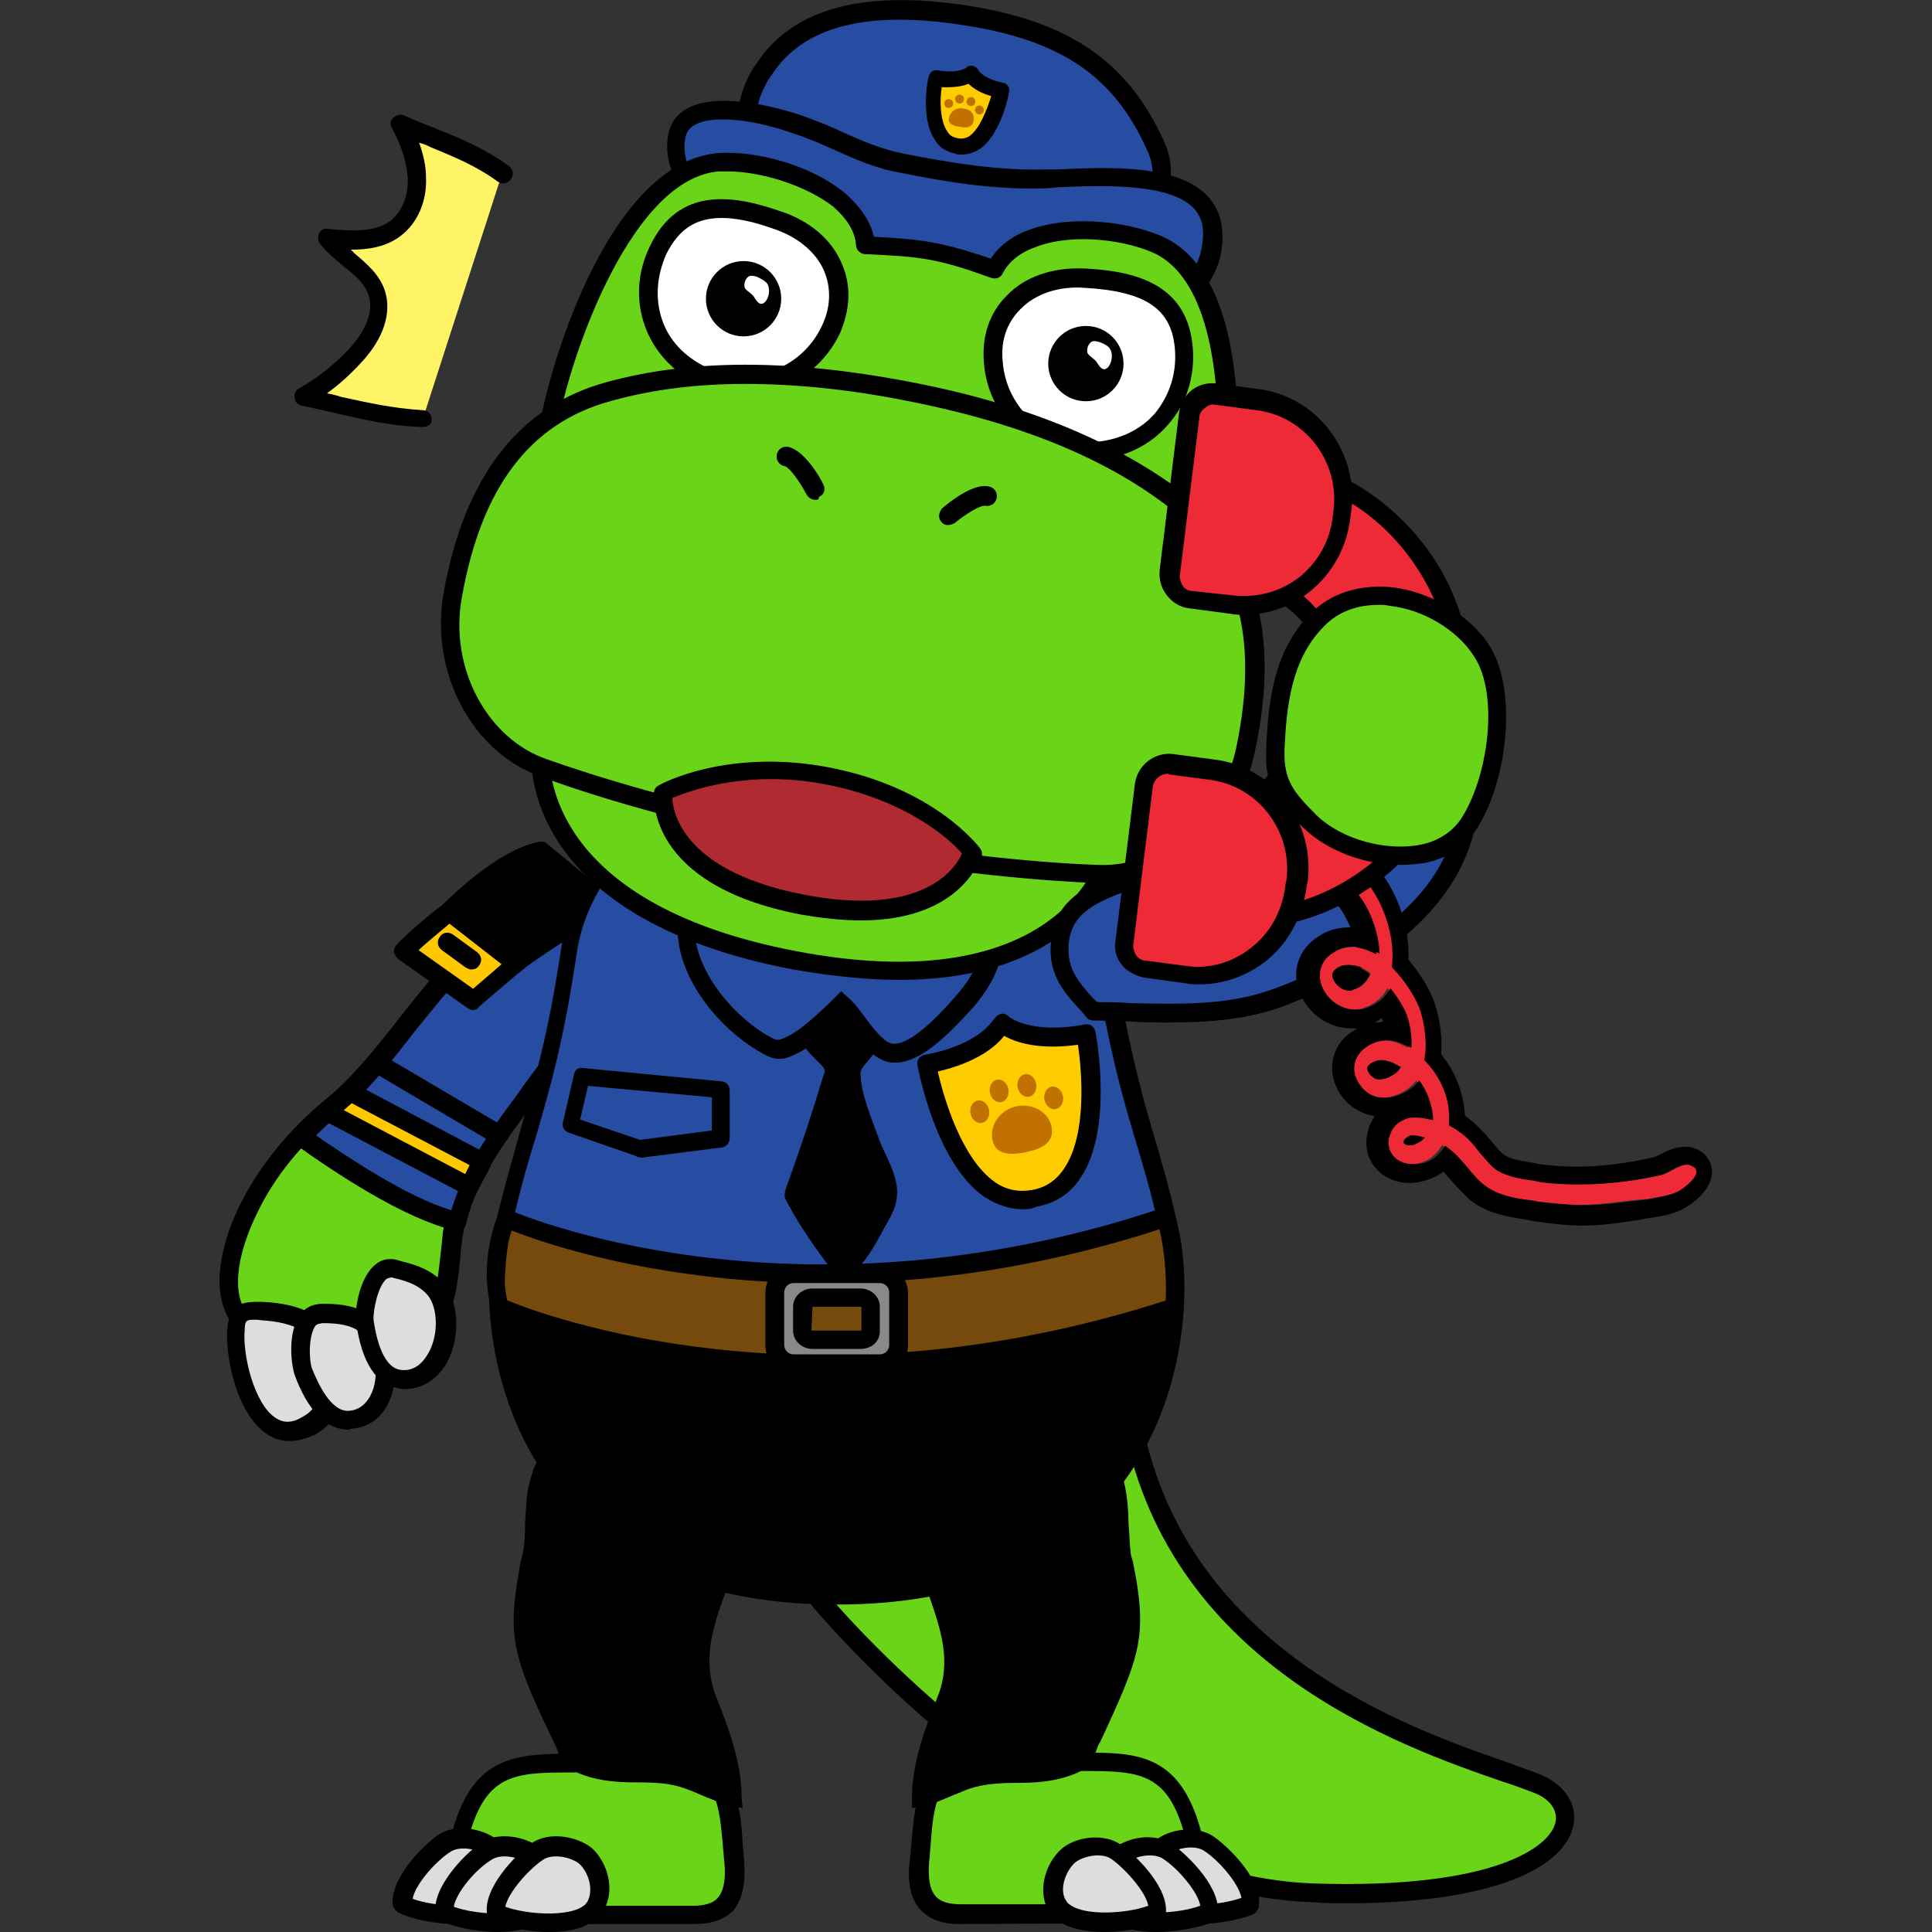 <?xml version="1.0" encoding="utf-8"?>
<!-- Generator: Adobe Illustrator 26.5.0, SVG Export Plug-In . SVG Version: 6.00 Build 0)  -->
<svg version="1.1" id="레이어_1" xmlns="http://www.w3.org/2000/svg" xmlns:xlink="http://www.w3.org/1999/xlink" x="0px"
	 y="0px" viewBox="0 0 390 390" style="enable-background:new 0 0 390 390;" xml:space="preserve">
<rect x="0" y="0" width="390" height="390" fill="#333333" stroke="none"/>
<g>
	<g>
		<g>
			<path style="fill:#274DA3;" d="M154.2,14c8.7-13.1,26.9-13.1,40.8-11c17.7,2.7,30.7,9,38.5,26.4c4.8,10.6-5.5,17.5-14.9,18.6
				c-12.9,1.4-26.1,0.2-38.5-3.5c-13.3-4.1-37.6-11.2-26.2-30C154,14.4,154,14.2,154.2,14z"/>
			<path d="M208.4,50.4c-9.7,0-19.5-1.4-28.9-4.3c-10.3-3-25.7-7.6-29.6-17.7c-1.8-4.4-0.9-9.6,2.3-14.9l0.4-0.5l0,0
				C159.8,1.8,174-2.1,195.1,1.1c20.7,3.2,32.6,11.3,39.9,27.5c1.9,4.3,1.8,8.3-0.2,12.1c-2.8,4.8-9,8.5-16.1,9.2
				C215.1,50.2,211.8,50.4,208.4,50.4z M155.8,15.1l-0.4,0.5c-2.7,4.4-3.4,8.2-1.9,11.7c3.2,8.3,18.1,12.8,26.9,15.4
				c12.4,3.7,25.3,5,37.9,3.5c5.8-0.5,11.2-3.5,13.3-7.3c1.4-2.5,1.4-5.5,0-8.5c-6.7-15.1-17.5-22.3-37-25.3
				C175.1,2,162.1,5.3,155.8,15.1z"/>
		</g>
	</g>
	<g>
		<g>
			<path style="fill:#FFCC00;" d="M202,18.3c-5.1-1.1-6.2-3.4-6.2-3.4s-1.9,1.8-6.9,0.9c0,0-2.5,12.4,4.3,13.8
				C199.7,30.9,202,18.3,202,18.3z"/>
			<path d="M194,31.2c-0.4,0-0.9,0-1.2-0.2c-1.8-0.4-3.2-1.2-4.1-2.8c-3-4.4-1.4-12.6-1.2-12.8c0.2-0.9,1.1-1.4,1.8-1.2
				c4.1,0.7,5.7-0.5,5.7-0.5c0.4-0.4,0.9-0.5,1.4-0.4c0.5,0.2,0.9,0.4,1.1,0.9l0,0c0,0,1.1,1.8,5,2.5c0.9,0.2,1.4,1.1,1.2,1.8
				c0,0.4-1.6,8.5-5.8,11.5C196.5,30.9,195.3,31.2,194,31.2z M190.1,17.6c-0.4,2.5-0.4,6.7,1.1,8.9c0.5,0.9,1.2,1.2,2.1,1.4
				c0.9,0.2,1.8,0,2.5-0.5c2.1-1.6,3.5-5.5,4.3-8c-2.5-0.7-3.9-1.8-4.6-2.5C194.4,17.4,192.6,17.7,190.1,17.6z"/>
		</g>
		<g>
			<path style="fill:#C17100;" d="M196.5,24.5c-0.2,1.2-1.4,1.4-2.8,1.1c-1.4-0.2-2.5-0.7-2.1-1.9c0.2-1.2,1.6-2.1,2.8-1.8
				C196,22,196.9,23.2,196.5,24.5z"/>
			<g>
				<ellipse style="fill:#C17100;" cx="191.5" cy="20.9" rx="0.9" ry="0.9"/>
				<ellipse style="fill:#C17100;" cx="197.7" cy="22.2" rx="0.9" ry="0.9"/>
			</g>
			<g>
				<ellipse style="fill:#C17100;" cx="193.7" cy="20" rx="0.9" ry="0.9"/>
				<ellipse style="fill:#C17100;" cx="196" cy="20.5" rx="0.9" ry="0.9"/>
			</g>
		</g>
	</g>
	<g>
		<path style="fill:#274DA3;" d="M138.2,35.6c-1.9-2.3-2.7-7.8-0.9-10.3c4.1-5.7,17.9-2.1,23.6-0.4c7.4,2.5,13.1,6.2,20.7,7.6
			c9.9,1.9,19.5,3.5,29.6,3.2c13.5-0.5,36.9-2.5,33.1,14.9c-4.4,20.2-38.6,10.8-54.6,7.8c-13.5-2.7-25.9-4.4-37.4-11.5
			C148,44.2,138.9,40.3,138.2,35.6z"/>
		<path d="M222.6,65.2c-9.6,0-20-2.1-28.2-3.9c-1.8-0.4-3.5-0.7-5-1.1l-3.9-0.7c-12.1-2.3-23.4-4.4-34-11c-0.9-0.5-1.9-1.2-3.2-1.8
			c-4.8-2.7-10.8-6-11.7-10.3c-2.1-3-2.8-9-0.5-12.2c5-7.1,20.9-2.5,25.7-0.9c3,1.1,5.7,2.1,8.3,3.4c4.1,1.8,7.8,3.4,12.2,4.3
			c9.7,1.9,19.3,3.5,29.2,3.2h2.1c10.5-0.5,25-1.1,30.7,6c2.3,2.8,3,6.7,2.1,11.3C243.9,62.1,233.9,65.2,222.6,65.2z M145.8,24.1
			c-3.2,0-5.8,0.7-6.9,2.3c-1.2,1.8-0.9,6.2,0.7,8c0.2,0.4,0.4,0.7,0.5,1.1c0.4,2.7,6.2,5.8,9.9,8c1.2,0.7,2.5,1.4,3.4,1.9
			c10.1,6.2,21.1,8.3,32.8,10.5l3.9,0.7c1.6,0.4,3.2,0.7,5.1,1.1c16.3,3.4,43.8,9,47.3-7.3c0.7-3.5,0.4-6-1.2-8
			c-4.6-5.5-18.4-5-27.7-4.6l-2.1,0.2c-10.3,0.4-20.2-1.2-30.1-3.2c-5-0.9-9-2.8-13.1-4.6c-2.5-1.1-5.1-2.3-8-3.2
			C155.4,25.2,150.1,24.1,145.8,24.1z"/>
	</g>
</g>
<g>
	<g>
		<g>
			<path style="fill:#6AD419;" d="M124.7,188.1c0.5-4.8-1.4-8.2-8.5-7.6c-20.9,1.4-33.9,30.8-48.7,42.9
				c-7.1,5.7-13.3,12.9-17.2,21.1c-4.1,8.5-7.6,22,4.3,25.7c8.3,2.5,26.8,4.6,32.8-3c3.9-5,3.5-12.6,4.4-18.3
				c2.3-12.8,11-22.3,18.1-32.6C112.5,212.4,123.7,197.5,124.7,188.1z"/>
			<path d="M70.8,274.4c-6.4,0-12.9-1.2-17-2.5s-6.9-3.5-8.3-7.1c-3.2-7.4,0.9-17.4,2.8-21.3c3.9-8,10.1-15.6,17.7-21.8
				c5-4.1,9.7-9.9,14.7-16.3c10.1-12.8,20.6-25.9,35.3-26.9c3.9-0.4,6.9,0.5,8.7,2.5c1.6,1.8,2.1,4.3,1.8,7.3
				c-1.2,9.2-11,23-14.7,28.4l-0.7,0.9c-1.2,1.8-2.7,3.7-3.9,5.5c-5.8,8-12.1,16.3-13.8,26.4c-0.2,1.4-0.4,3-0.5,4.6
				c-0.5,5-1.1,10.5-4.3,14.5C85,273,77.9,274.4,70.8,274.4z M117.6,182.2c-0.4,0-0.7,0-1.2,0c-12.9,0.9-22.9,13.5-32.6,25.5
				c-5.1,6.6-10.1,12.8-15.4,17c-7.3,5.8-13.1,12.9-16.7,20.6c-3.5,7.3-4.6,14-2.8,18.1c1.1,2.3,3,3.9,5.8,5
				c8.2,2.5,25.5,4.3,30.7-2.3c2.5-3.2,3-8,3.5-12.6c0.2-1.8,0.4-3.4,0.5-4.8c1.9-11,8.3-19.5,14.5-28c1.2-1.8,2.7-3.5,3.9-5.5
				l0.7-0.9c3.2-4.6,12.9-18.3,14-26.6l0,0c0.2-1.9,0-3.4-0.9-4.3C121.4,182.8,119.8,182.2,117.6,182.2z"/>
		</g>
		<g>
			<path style="fill:#DDDDDD;" d="M62.2,267.2c-2.5-1.8-6-2.3-9.4-2.5c-3.4-0.2-4.8-0.2-5.1,3.5c-0.7,7.1,4.1,25.7,14.5,19.7
				c6-3.5,3.4-8.5,3.4-14.2C65.5,270.5,64.1,268.4,62.2,267.2z"/>
			<path d="M58.3,290.9c-1.8,0-3.4-0.7-4.4-1.4c-6.4-4.3-8.5-16.3-8-21.4c0.5-5.5,3.7-5.3,7.1-5.3c4.4,0.2,8,1.1,10.5,2.8
				c2.7,1.9,4.1,4.6,4.3,8.2c0,1.2,0.2,2.5,0.4,3.7c0.5,4.1,1.1,8.9-4.6,12.1C61.3,290.6,59.7,290.9,58.3,290.9z M51.3,266.4
				c-1.8,0-1.8,0.4-1.9,1.9c-0.5,5.1,1.9,15.1,6.2,17.9c1.6,1.1,3.4,1.1,5.5-0.2c3.4-1.9,3.2-4.1,2.7-8.3c-0.2-1.2-0.4-2.7-0.4-4.1
				c0-2.1-0.9-3.9-2.5-5l0,0c-1.8-1.2-4.8-1.9-8.3-2.1C52.2,266.4,51.7,266.4,51.3,266.4z"/>
		</g>
		<g>
			<path style="fill:#DDDDDD;" d="M65.4,265.2c-5.3-1.1-5.1,8.7-4.1,11.7c1.4,3.9,4.4,10.1,9.4,9.7c8.9-0.5,9-15.1,3.2-19.3
				C71.4,265.6,68.4,265.4,65.4,265.2z"/>
			<path d="M70.3,288.6c-4.4,0-8.2-3.9-10.8-11c-0.9-2.7-1.4-9.4,1.4-12.6c1.2-1.4,2.8-1.9,4.8-1.8c3,0,6.4,0.4,9.4,2.5
				c4.4,3.2,5.5,10.5,4.1,15.4c-1.2,4.4-4.3,7.1-8.3,7.3C70.5,288.6,70.3,288.6,70.3,288.6z M64.6,267.2c-0.4,0-0.7,0.2-0.9,0.4
				c-1.4,1.8-1.4,6.9-0.7,8.7c1.1,2.7,3.7,8.7,7.4,8.5c3-0.2,4.4-2.7,5-4.6c1.2-4.1,0-9.4-2.7-11.3c-1.8-1.4-4.3-1.8-7.4-1.8
				c-0.2,0-0.2,0-0.4,0C64.8,267.2,64.6,267.2,64.6,267.2z"/>
		</g>
		<g>
			<path style="fill:#DDDDDD;" d="M80.2,256.3c-5-2.1-6.9,7.3-6.6,10.5c0.5,4.1,2.1,10.8,6.9,11.7c8.7,1.4,12.1-12.8,7.3-18.1
				C86.1,257.9,83.3,257,80.2,256.3z"/>
			<path d="M81.8,280.4c-0.5,0-1.1,0-1.4-0.2C76,279.6,73,275,71.9,267c-0.4-2.7,0.7-9.4,4.1-11.9c1.4-1.1,3.2-1.2,5-0.5
				c3,0.7,6.2,1.8,8.5,4.4c3.5,4.3,3.2,11.5,0.7,16.1C88.2,278.5,85.2,280.4,81.8,280.4z M78.8,257.9c-0.2,0-0.5,0.2-0.7,0.2
				c-1.8,1.4-2.8,6.4-2.7,8.3c0.4,2.8,1.6,9.4,5.3,10.1c3,0.5,4.8-1.6,5.8-3.4c2.1-3.7,1.9-9.2-0.2-11.7c-1.6-1.8-3.7-2.7-6.7-3.4
				c-0.2,0-0.2,0-0.4-0.2C79.2,257.9,79,257.9,78.8,257.9z"/>
		</g>
	</g>
	<g>
		<g>
			<path style="fill:#274DA3;" d="M116.4,180.5c-21.1,1.4-34,30.8-48.9,42.9c-2.3,1.9-4.6,3.9-6.6,6c6.9,5,21.4,14.9,31.6,17
				c2.8-11.5,10.8-20.6,17.4-30.1c2.8-3.9,13.8-19,15.1-28.4C125.4,183.3,123.5,179.9,116.4,180.5z"/>
			<path d="M92.3,248.4c-0.2,0-0.4,0-0.4,0c-10.3-2.3-24.6-11.9-32.3-17.4c-0.5-0.4-0.7-0.9-0.7-1.4c0-0.5,0.2-1.1,0.5-1.4
				c2.1-2.3,4.4-4.4,6.7-6.2c5-4.1,9.7-9.9,14.7-16.3c10.1-12.8,20.6-25.9,35.3-26.9l0,0c3.9-0.4,6.9,0.5,8.7,2.5
				c1.6,1.8,2.1,4.3,1.8,7.3c-1.2,9.2-11,23-14.7,28.4l-0.7,0.9c-1.2,1.8-2.5,3.5-3.9,5.3c-5.5,7.4-11.2,15.1-13.3,24.1
				C93.9,247.8,93.2,248.4,92.3,248.4z M63.8,229.2c6.4,4.4,18.3,12.4,27.3,15.1c2.7-8.9,8.2-16.5,13.5-23.6
				c1.2-1.8,2.5-3.5,3.7-5.1l0.7-0.9c3.2-4.6,12.9-18.3,14-26.6c0.2-1.9,0-3.4-0.9-4.3c-0.9-1.1-2.8-1.4-5.7-1.2
				c-12.9,0.9-22.9,13.5-32.6,25.5c-5.1,6.6-10.1,12.8-15.4,17C66.9,226.2,65.4,227.6,63.8,229.2z"/>
		</g>
		<g>
			<line style="fill:none;" x1="76.2" y1="214.5" x2="100.6" y2="229"/>
			<path d="M100.6,231c-0.4,0-0.7,0-0.9-0.2l-24.6-14.5c-0.9-0.5-1.2-1.8-0.7-2.7c0.5-0.9,1.8-1.2,2.7-0.7l24.6,14.5
				c0.9,0.5,1.2,1.8,0.7,2.7C101.9,230.6,101.3,231,100.6,231z"/>
		</g>
		<g>
			<polygon style="fill:#FFC800;" points="70.8,220.4 97.4,234.4 94.8,239.5 66.1,224.4 			"/>
			<path d="M94.8,241.4c-0.4,0-0.5,0-0.9-0.2l-28.7-15.1c-0.5-0.4-0.9-0.9-1.1-1.4c0-0.7,0.2-1.2,0.7-1.6l4.8-4.1
				c0.5-0.5,1.4-0.5,2.1-0.2l26.4,14c0.9,0.5,1.2,1.6,0.9,2.7l-2.7,5.1c-0.2,0.5-0.7,0.7-1.1,0.9C95.1,241.3,95,241.4,94.8,241.4z
				 M69.4,224.1L93.9,237l0.9-1.8L71,222.7L69.4,224.1z"/>
		</g>
		<g>
			<path style="fill:#FFC800;" d="M90.9,184c0,0-6.7,5.3-9.4,8.2l14,9.9l8.7-7.4L90.9,184z"/>
			<path d="M95.5,203.9c-0.4,0-0.7-0.2-1.1-0.4l-14-9.9c-0.5-0.4-0.7-0.9-0.9-1.4c0-0.5,0.2-1.1,0.5-1.4c2.7-3,9.2-8.2,9.6-8.3
				c0.7-0.5,1.6-0.5,2.3,0l13.5,10.5c0.5,0.4,0.7,0.9,0.7,1.4c0,0.5-0.2,1.1-0.7,1.4l-8.7,7.4C96.4,203.7,96,203.9,95.5,203.9z
				 M84.5,191.8l11,7.8l5.8-5l-10.5-8.2C89.3,187.7,86.4,190,84.5,191.8z"/>
		</g>
		<g>
			<line style="fill:none;" x1="90.3" y1="190.4" x2="95.1" y2="193.9"/>
			<path d="M95.1,195.7c-0.4,0-0.7-0.2-1.1-0.4l-4.8-3.5c-0.9-0.7-1.1-1.8-0.4-2.7c0.5-0.9,1.8-1.1,2.7-0.4l4.8,3.5
				c0.9,0.7,1.1,1.8,0.4,2.7C96.4,195.5,95.7,195.7,95.1,195.7z"/>
		</g>
		<g>
			<path d="M90.9,184c0,0,10.5-10.8,18.6-12.2l12.9,10.6c0,0-14.5,9-18.3,12.1L90.9,184z"/>
			<path d="M104.2,196.4c-0.4,0-0.9-0.2-1.2-0.4l-13.5-10.5c-0.4-0.4-0.7-0.9-0.7-1.4s0.2-1.1,0.5-1.4c0.5-0.5,11-11.3,19.7-12.8
				c0.5,0,1.1,0,1.4,0.4l12.9,10.6c0.5,0.4,0.7,1.1,0.7,1.6c0,0.7-0.4,1.2-0.9,1.6c-0.2,0.2-14.5,9-17.9,11.9
				C105.1,196.2,104.7,196.4,104.2,196.4z M93.7,183.8l10.6,8.3c3.7-2.8,11.2-7.4,14.9-9.9l-10.3-8.3
				C103.8,175.2,97.3,180.6,93.7,183.8z"/>
		</g>
	</g>
</g>
<g>
	<path style="fill:#6AD419;" d="M165.5,323c0,0,47.2,57.4,99.6,59c52.5,1.8,57.4-16.8,45.7-22c-11.7-5.1-73.4-18.6-82.4-75.3
		C219.4,228,139.5,274.1,165.5,323z"/>
	<path d="M271.7,384.2c-2.1,0-4.3,0-6.6-0.2c-27.7-0.9-53.5-17.2-70.6-30.5c-18.3-14.5-30.3-29.1-30.5-29.2c0-0.2-0.2-0.2-0.2-0.4
		c-8.5-16.1-6.9-33.9,4.4-48.6c10.8-14,27.8-21.3,41.3-17.7c10.8,2.8,18.3,12.4,20.6,26.9c7.8,48.4,54.6,64.5,74.6,71.4
		c2.8,1.1,5.1,1.8,6.7,2.5c4.6,2.1,7.1,6,6.2,10.1C316,376.4,302.9,384.2,271.7,384.2z M167.1,321.9c2.7,3.2,48.4,56.5,98,58.3
		c36.2,1.2,47.9-7.3,48.9-12.4c0.5-2.3-1.1-4.6-4.1-5.8c-1.4-0.5-3.5-1.4-6.4-2.3c-20.6-7.1-69-23.8-77.1-74.5
		c-2.1-13.1-8.3-21.4-17.7-23.8c-11.9-3-27.7,3.9-37.4,16.5C160.9,291.3,159.3,307.2,167.1,321.9z"/>
</g>
<g>
	<g>
		<path style="fill:#6AD419;" d="M225.6,330.3c0.5-1.2,0.9-2.8,0.7-4.3c-1.2-9.6-6.4-47.5-9.6-45.7c-3.7,1.9-33,27.8-33,27.8
			l15.6,27.8c0.5,1.1,0.7,2.5,0,3.5c-1.8,3.2-3,7.4-4.8,10.3c-2.3,3.7-4.8,7.4-6.6,11.5c-1.8,4.4-1.8,8.5-2.3,13.1
			c-0.5,6.6,0.2,12.1,8.2,12.1c12.6,0,37.2,0,37.2,0s12.9-0.9,10.8-11.7c-3.5-19-11-19-23.9-19L225.6,330.3z"/>
		<path d="M193.7,388.4c-3.4,0-6-0.9-7.8-2.8c-2.7-2.8-2.7-7.3-2.1-11.3c0-0.9,0.2-1.8,0.2-2.5c0.4-3.7,0.5-7.3,2.1-11.2
			c1.4-3.5,3.5-6.6,5.5-9.7l1.2-2.1c0.9-1.4,1.6-3.4,2.5-5.3c0.7-1.6,1.4-3.4,2.3-5c0.4-0.5,0.4-1.2,0-1.8L182,308.8
			c-0.4-0.7-0.4-1.8,0.4-2.3c3-2.7,29.4-26.1,33.3-28c0.7-0.4,1.4-0.4,2.1,0c1.2,0.7,4.4,2.3,10.1,47.2c0.2,1.8,0,3.5-0.7,5.1
			l-6.9,23c11.3,0,19.7,1.4,23.2,20.6c0.7,3.4,0,6.4-1.8,8.7c-3.5,4.6-10.5,5.1-10.8,5.1L193.7,388.4z M186.1,308.5l14.9,26.4
			c0.9,1.8,1.1,3.7,0,5.3c-0.7,1.4-1.4,3-2.1,4.6c-0.9,1.9-1.6,4.1-2.8,5.8l-1.2,2.1c-1.8,3-3.7,6-5.1,9.2c-1.4,3.2-1.6,6.4-1.9,9.9
			c0,0.9-0.2,1.8-0.2,2.7c-0.4,3-0.4,6.6,1.2,8.3c0.9,1.1,2.7,1.6,5,1.6h37.2c0,0,5.5-0.5,8-3.7c1.1-1.4,1.4-3.4,1.1-5.7
			c-3.4-17.5-9.2-17.5-22.2-17.5c-0.5,0-1.2-0.4-1.6-0.7c-0.4-0.5-0.5-1.1-0.4-1.8l7.8-25.5v-0.2c0.5-1.1,0.5-2.1,0.5-3.2
			c-2.8-22.2-6-39.4-8-43.6C212,285.9,196.7,299.2,186.1,308.5z"/>
	</g>
	<g>
		<path style="fill:#6AD419;" d="M108.3,330.3c-0.5-1.2-0.9-2.8-0.7-4.3c1.2-9.6,6.4-47.5,9.6-45.7c3.7,1.9,33,27.8,33,27.8
			l-15.6,27.8c-0.5,1.1-0.7,2.5,0,3.5c1.8,3.2,3,7.4,4.8,10.3c2.3,3.7,4.8,7.4,6.6,11.5c1.8,4.4,1.8,8.5,2.3,13.1
			c0.5,6.6-0.2,12.1-8.2,12.1c-12.6,0-37.2,0-37.2,0s-12.9-0.9-10.8-11.7c3.5-19,11-19,23.9-19L108.3,330.3z"/>
		<path d="M140.2,388.4h-37.2c-0.4,0-7.4-0.5-11-5.1c-1.8-2.3-2.5-5.3-1.8-8.7c3.5-19.1,11.9-20.4,23.2-20.6l-6.9-23
			c-0.7-1.6-0.9-3.4-0.7-5.1c5.8-44.8,9-46.4,10.1-47.2c0.7-0.4,1.6-0.4,2.1,0c3.9,1.9,30.3,25.3,33.3,28c0.7,0.5,0.9,1.6,0.4,2.3
			l-15.4,27.8c-0.4,0.5-0.4,1.2,0,1.8c0.9,1.6,1.6,3.4,2.3,5c0.9,1.9,1.6,3.7,2.5,5.3l1.2,2.1c1.9,3,3.9,6.2,5.5,9.7
			c1.6,3.9,1.9,7.4,2.1,11.2c0,0.9,0.2,1.6,0.2,2.5c0.4,3.9,0.4,8.3-2.1,11.3C146.2,387.5,143.5,388.4,140.2,388.4z M117.5,282.8
			c-1.9,4.3-5,21.4-8,43.6c-0.2,1.1,0,2.1,0.5,3.2v0.2l7.8,25.5c0.2,0.5,0,1.2-0.4,1.8c-0.4,0.5-0.9,0.7-1.6,0.7
			c-12.9,0-18.8,0-22.2,17.5c-0.4,2.3-0.2,4.3,1.1,5.7c2.5,3.4,8,3.7,8.2,3.7h37c2.3,0,4.1-0.5,5-1.6c1.6-1.8,1.6-5.3,1.2-8.3
			c0-0.9-0.2-1.8-0.2-2.7c-0.4-3.5-0.5-6.7-1.9-9.9c-1.4-3.2-3.2-6.2-5.1-9.2l-1.2-2.1c-1.1-1.8-1.9-3.9-2.8-5.8
			c-0.7-1.6-1.2-3.2-2.1-4.6c-0.9-1.8-0.9-3.7,0-5.3l14.9-26.4C137.3,299.2,122.1,285.9,117.5,282.8z"/>
	</g>
	<g>
		<path d="M109.7,296.9c-0.5,0.9-0.9,2.1-1.1,3.4c-0.9,4.4-0.4,9-1.2,13.6c-1.1,6-2.5,11.9-1.2,17.9c1.1,5.8,5,13.5,7.4,18.8
			c1.8,3.9,1.6,4.6,5.1,5.8c6.6,2.5,13.6,0.2,20.2,2.7c3,1.1,6.2,2.8,9.2,3.5c0-6.4-2.7-13.3-5-19.3c-4.3-10.8,1.4-19.7,4.3-30.1
			c1.9-7.4,2.7-11-5.3-13.6C133.2,296.8,115.3,285.4,109.7,296.9z"/>
		<path d="M149.9,365l-2.3-0.5c-2.1-0.5-4.3-1.4-6.4-2.3c-1.1-0.5-2.1-0.9-3-1.2c-3-1.1-6.2-1.2-9.6-1.2c-3.5,0-7.1-0.2-10.6-1.4
			c-3.5-1.2-4.1-2.3-5.5-5.1c-0.2-0.5-0.4-1.1-0.7-1.6l-0.9-1.9c-2.5-5.3-5.7-11.9-6.7-17.4c-1.2-6,0-11.7,0.9-17.2l0.4-1.4
			c0.4-2.1,0.5-4.1,0.5-6.4c0.2-2.5,0.2-5,0.7-7.4c0.4-1.4,0.7-2.7,1.2-3.9c5.3-11,19.3-4.8,28.7-0.7c2.1,0.9,4.3,1.8,5.8,2.3
			c9.9,3.4,8.3,9.2,6.6,16c-0.7,2.7-1.6,5.1-2.5,7.6c-2.7,7.4-4.8,13.8-1.9,21.3c2.3,5.8,5.1,13.1,5.1,20L149.9,365z M118.4,293.7
			c-3.2,0-5.5,1.1-6.9,4.1l0,0c-0.4,0.9-0.7,1.8-0.9,3c-0.5,2.1-0.5,4.4-0.7,6.7c-0.2,2.3-0.2,4.6-0.7,6.9l-0.4,1.4
			c-1.1,5.5-1.9,10.5-1.1,15.8c0.9,5,4.1,11.3,6.4,16.5l0.9,1.9c0.4,0.7,0.5,1.2,0.7,1.8c1.1,2.3,1.1,2.3,3.2,3.2
			c3,1.1,6,1.1,9.4,1.2c3.5,0,7.3,0.2,10.8,1.4c1.1,0.4,2.1,0.9,3.4,1.4c1.1,0.5,2.1,0.9,3.2,1.4c-0.5-5.5-2.8-11.2-4.8-16
			c-3.5-8.9-0.7-16.5,1.8-23.9c0.9-2.3,1.8-4.8,2.3-7.3c1.9-7.3,2.1-9.2-4.3-11.3c-1.8-0.5-3.9-1.6-6-2.5
			C128.6,296,122.8,293.7,118.4,293.7z"/>
	</g>
	<g>
		<path d="M224.4,296.9c0.5,0.9,0.9,2.1,1.1,3.4c0.9,4.4,0.4,9,1.2,13.6c1.1,6,2.5,11.9,1.2,17.9c-1.1,5.8-5,13.5-7.4,18.8
			c-1.8,3.9-1.6,4.6-5.1,5.8c-6.6,2.5-13.6,0.2-20.2,2.7c-3,1.1-6.2,2.8-9.2,3.5c0-6.4,2.7-13.3,5-19.3c4.3-10.8-1.4-19.7-4.3-30.1
			c-1.9-7.4-2.7-11,5.3-13.6C200.8,296.8,218.9,285.4,224.4,296.9z"/>
		<path d="M184.1,365v-2.3c0-6.9,2.8-14.2,5.1-20c3-7.4,0.7-13.8-1.9-21.3c-0.9-2.5-1.8-5-2.5-7.6c-1.8-6.7-3.4-12.6,6.6-16
			c1.6-0.5,3.7-1.4,5.8-2.3c9.4-4.1,23.4-10.3,28.7,0.7l0,0c0.5,1.1,0.9,2.5,1.2,3.9c0.5,2.5,0.7,5,0.7,7.4c0.2,2.1,0.2,4.3,0.5,6.4
			l0.4,1.4c1.1,5.5,2.1,11.3,0.9,17.2c-1.1,5.5-4.3,12.1-6.7,17.4l-0.9,1.9c-0.4,0.5-0.5,1.1-0.7,1.6c-1.2,2.8-1.9,3.9-5.5,5.1
			c-3.5,1.2-7.1,1.4-10.6,1.4c-3.4,0-6.6,0.2-9.6,1.2c-1.1,0.4-2.1,0.9-3,1.2c-2.1,0.9-4.3,1.9-6.4,2.3L184.1,365z M215.7,293.7
			c-4.4,0-10.5,2.3-16.8,5.1c-2.3,1.1-4.4,1.9-6,2.5c-6.4,2.1-6,4.1-4.3,11.3c0.7,2.5,1.6,5,2.3,7.3c2.7,7.4,5.3,15.2,1.8,23.9
			c-1.9,4.8-4.1,10.5-4.8,16c1.1-0.4,2.1-0.9,3.2-1.4c1.1-0.5,2.1-0.9,3.4-1.4c3.5-1.4,7.3-1.4,10.8-1.4c3.4,0,6.4-0.2,9.4-1.2
			c2.3-0.9,2.3-0.9,3.2-3.2c0.2-0.5,0.5-1.1,0.7-1.8l0.9-1.9c2.5-5.1,5.5-11.3,6.4-16.5c1.1-5.3,0-10.5-1.1-15.8l-0.4-1.4
			c-0.4-2.3-0.5-4.6-0.7-6.9s-0.2-4.6-0.7-6.7c-0.2-1.1-0.5-2.1-0.9-3l0,0C221.2,294.8,218.9,293.7,215.7,293.7z"/>
	</g>
	<g>
		<path style="fill:#DDDDDD;" d="M232.5,383.3c-1.9-3-0.7-8,1.9-10.3c2.3-2.1,7.1-2.7,9.7-0.9c3.4,2.3,8.9,8.3,8.3,12.2
			c-4.3,2.1-14.9,3.2-19,0C233.2,384.2,232.7,383.8,232.5,383.3z"/>
		<path d="M241.7,388.4c-3.7,0-7.1-0.7-9.4-2.3c-0.5-0.5-1.1-1.1-1.6-1.6l0,0c-2.7-4.1-0.9-9.9,2.3-12.8c2.8-2.5,8.5-3.4,12.1-0.9
			c3.2,2.3,9.9,8.9,9,14.2c-0.2,0.5-0.5,1.1-1.1,1.4C251,387.3,246.3,388.4,241.7,388.4z M234.1,382.2c0.2,0.4,0.4,0.5,0.7,0.7
			c3,2.3,11.5,1.8,15.8,0.2c-0.5-2.8-4.4-7.4-7.4-9.4c-1.9-1.4-5.7-0.7-7.4,0.7C233.8,376.2,232.5,380.1,234.1,382.2L234.1,382.2z"
			/>
	</g>
	<g>
		<path style="fill:#DDDDDD;" d="M224.2,384.9c-1.9-3-0.7-8,1.9-10.3c2.3-2.1,7.1-2.7,9.7-0.9c3.4,2.3,8.9,8.3,8.3,12.2
			c-4.3,2.1-14.9,3.2-19,0C224.9,385.7,224.5,385.4,224.2,384.9z"/>
		<path d="M233.4,390c-3.7,0-7.1-0.7-9.4-2.3c-0.5-0.5-1.1-1.1-1.6-1.6l0,0c-2.7-4.1-0.9-9.9,2.3-12.8c2.8-2.5,8.5-3.5,12.1-0.9
			c3.2,2.3,9.9,8.9,9,14.2c-0.2,0.5-0.5,1.1-1.1,1.4C242.8,388.9,238,390,233.4,390z M225.8,383.8c0.2,0.4,0.4,0.5,0.7,0.7
			c3,2.3,11.5,1.8,15.8,0.2c-0.5-2.8-4.4-7.4-7.4-9.4c-1.9-1.4-5.7-0.7-7.4,0.7C225.4,377.8,224.4,381.7,225.8,383.8L225.8,383.8z"
			/>
	</g>
	<g>
		<path style="fill:#DDDDDD;" d="M213.7,384.9c-1.9-3-0.7-8,1.9-10.3c2.3-2.1,7.1-2.7,9.7-0.9c3.4,2.3,8.9,8.3,8.3,12.2
			c-4.3,2.1-14.9,3.2-19,0C214.4,385.7,214.1,385.4,213.7,384.9z"/>
		<path d="M222.9,390c-3.7,0-7.1-0.7-9.4-2.3c-0.5-0.5-1.1-1.1-1.6-1.6l0,0c-2.7-4.1-0.9-9.9,2.3-12.8c2.8-2.5,8.5-3.4,12.1-0.9
			c3.2,2.3,9.9,8.9,9,14.2c-0.2,0.5-0.5,1.1-1.1,1.4C232.2,388.9,227.6,390,222.9,390z M215.3,383.8c0.2,0.4,0.4,0.5,0.7,0.7
			c3,2.3,11.5,1.8,15.8,0.2c-0.5-2.8-4.6-7.4-7.4-9.4c-1.9-1.4-5.7-0.7-7.4,0.7C215,377.8,213.7,381.7,215.3,383.8z"/>
	</g>
	<g>
		<path style="fill:#DDDDDD;" d="M101.5,383.3c1.9-3,0.7-8-1.9-10.3c-2.3-2.1-7.1-2.7-9.7-0.9c-3.4,2.3-8.9,8.3-8.3,12.2
			c4.3,2.1,14.9,3.2,19,0C100.8,384.2,101.2,383.8,101.5,383.3z"/>
		<path d="M92.1,388.4c-4.6,0-9.2-1.1-11.7-2.3c-0.5-0.4-0.9-0.9-1.1-1.4c-0.7-5.3,5.8-11.9,9-14.2c3.5-2.5,9.2-1.4,12.1,0.9
			c3.2,2.8,5,8.7,2.3,12.8l0,0c-0.4,0.7-0.9,1.2-1.6,1.6C99.4,387.7,95.8,388.4,92.1,388.4z M83.3,383.3c4.3,1.6,12.9,2.1,15.8-0.2
			c0.4-0.2,0.5-0.5,0.7-0.7l0,0c1.4-2.3,0.4-6-1.6-7.8c-1.8-1.4-5.5-2.1-7.4-0.7C87.9,375.8,83.8,380.4,83.3,383.3z M101.5,383.3
			L101.5,383.3L101.5,383.3z"/>
	</g>
	<g>
		<path style="fill:#DDDDDD;" d="M109.7,384.9c1.9-3,0.7-8-1.9-10.3c-2.3-2.1-7.1-2.7-9.7-0.9c-3.4,2.3-8.9,8.3-8.3,12.2
			c4.3,2.1,14.9,3.2,19,0C109,385.7,109.5,385.4,109.7,384.9z"/>
		<path d="M100.5,390c-4.6,0-9.2-1.1-11.5-2.3c-0.5-0.4-0.9-0.9-1.1-1.4c-0.7-5.3,5.8-11.9,9-14.2c3.5-2.5,9.2-1.4,12.1,0.9
			c3.2,2.8,5,8.7,2.3,12.8l0,0c-0.4,0.7-0.9,1.2-1.6,1.6C107.5,389.3,104,390,100.5,390z M91.6,384.9c4.3,1.6,12.9,2.1,15.8-0.2
			c0.4-0.2,0.5-0.5,0.7-0.7l0,0c1.4-2.3,0.4-6-1.6-7.8c-1.8-1.4-5.5-2.1-7.4-0.7C96,377.4,92.1,382,91.6,384.9z"/>
	</g>
	<g>
		<path style="fill:#DDDDDD;" d="M120.3,384.9c1.9-3,0.7-8-1.9-10.3c-2.3-2.1-7.1-2.7-9.7-0.9c-3.4,2.3-8.9,8.3-8.3,12.2
			c4.3,2.1,14.9,3.2,19,0C119.6,385.7,120,385.4,120.3,384.9z"/>
		<path d="M110.9,390c-4.6,0-9.2-1.1-11.5-2.3c-0.5-0.4-0.9-0.9-1.1-1.4c-0.7-5.3,5.8-11.9,9-14.2c3.5-2.5,9.2-1.4,12.1,0.9
			c3.2,2.8,5,8.7,2.3,12.8l0,0c-0.4,0.7-0.9,1.2-1.6,1.6C118.2,389.3,114.6,390,110.9,390z M102,384.9c4.3,1.6,12.9,2.1,15.8-0.2
			c0.4-0.2,0.5-0.5,0.7-0.7c1.4-2.3,0.4-6-1.6-7.8c-1.8-1.4-5.5-2.1-7.4-0.7C106.7,377.4,102.6,382,102,384.9z M120.3,384.9
			L120.3,384.9L120.3,384.9z"/>
	</g>
</g>
<g>
	<path style="fill:#274DA3;" d="M172.4,155.3c-26.4-1.4-53.9,10.8-57.6,36.9c-2.3,16.8-5.1,26.1-8,36c-1.8,5.8-3.5,11.9-5.3,19.9
		c-3.2,13.6-0.9,35.6,11.7,51.6c11.9,15.1,30.7,22.7,55.7,22.7s43.8-7.6,55.7-22.7c12.6-16,14.9-37.9,11.7-51.6
		c-1.8-8-3.4-13.5-5-18.6c-2.7-8.9-5-17.4-8.3-37C218.9,168.9,196.2,156.7,172.4,155.3z"/>
	<g>
		<path d="M165.5,214.7c0.4,0.4,0.7,0.7,0.9,1.1c0.2,0.5,0,0.9-0.2,1.4c-2.3,7.6-4.8,15.1-7.4,22.3c-0.2,0.5-0.4,1.1-0.4,1.8
			s0.4,1.2,0.7,1.8c2.5,4.6,5.5,8.9,8.7,13.1c0.4,0.4,0.7,0.9,1.2,1.1c3.9,1.9,8.2-7.1,9.6-9.6c1.8-3,3-5.5,2.3-9
			c-0.7-3.4-2.7-6.4-3.7-9.4c-1.4-3.9-3.4-8.5-3.5-12.6c0-0.7,0.4-1.2,0.9-1.8c1.4-1.8,3-3.4,4.1-5.5c1.1-1.9,1.6-4.4,0.9-6.6
			c-1.9-5.3-9.2-5.3-12.9-1.8c-1.4,1.4-2.8,3.5-4.1,5.1C159.8,209.4,163,212.2,165.5,214.7z"/>
		<g>
			<path style="fill:#274DA3;" d="M138.6,187.2c-0.2,9,7.8,18.4,14.9,22.9c2.8,1.8,3.5,2.1,6.4,0.7c3.7-1.8,7.3-5.5,10.1-8.2
				c3,2.5,5.8,8.7,9.6,9.7c5,1.4,12.4-7.1,15.2-10.3c4.3-4.8,7.1-10.8,5-17.4c-4.4-13.3-19.1-18.4-31.9-17.7
				c-9,0.4-21.1,4.3-26.6,11.9C139.3,181.5,138.6,184.4,138.6,187.2z"/>
			<path d="M180.8,214.5c-0.5,0-1.2,0-1.8-0.2c-3-0.9-5.1-3.7-7.1-6.4c-0.7-0.9-1.4-1.8-1.9-2.5c-2.7,2.5-5.8,5.7-9.2,7.3
				c-3.5,1.8-5,1.1-8-0.7c-8.2-5-16.1-14.9-16-24.6l0,0c0-3.4,1.1-6.6,3-9.4c5.8-8.2,18.4-12.2,28-12.8c13.5-0.7,29.1,5,33.9,19.1
				c2.1,6.2,0.2,12.8-5.3,19.1C191.6,208.7,185.9,214.5,180.8,214.5z M169.8,200.1l1.2,1.1c1.4,1.1,2.5,2.7,3.7,4.3
				c1.6,2.1,3.5,4.6,5.1,5.1c1.8,0.5,5.5-0.7,13.3-9.7c4.6-5.3,6.2-10.6,4.6-15.4c-4.1-12.2-18.1-17-30-16.5
				c-8.9,0.4-20,4.1-25.2,11.2c-1.6,2.1-2.3,4.6-2.3,7.1c0,8.2,7.1,17,14,21.3c2.7,1.6,2.7,1.6,4.6,0.7c3-1.4,6-4.4,8.5-6.7
				L169.8,200.1z"/>
		</g>
	</g>
	<g>
		<g>
			<path style="fill:#76490D;" d="M235.7,245.5c-77.3,26.1-133.3,0.4-133.3,0.4s-3.7,8.9-1.4,17.7c0,0,56.7,26.1,136,0
				c0,0,1.4-10.1-0.5-15.8L235.7,245.5z"/>
			<path d="M166.6,276.9c-40.4,0-66.1-11.5-66.5-11.7c-0.5-0.2-0.7-0.5-0.9-1.1c-2.7-9.4,1.2-18.6,1.4-19c0.2-0.4,0.5-0.7,0.9-0.9
				s0.9-0.2,1.2,0c0.5,0.2,56.5,25,132.1-0.4c0.5-0.2,0.9-0.2,1.4,0.2c0.4,0.2,0.7,0.7,0.9,1.1l0.5,2.3c2.1,6,0.7,16.1,0.7,16.5
				c-0.2,0.7-0.5,1.2-1.2,1.4C210.9,274.1,187,276.9,166.6,276.9z M102.4,262.5c6.9,2.8,60.6,23.4,133,0c0.4-2.7,0.9-9.6-0.7-13.8
				v-0.2l-0.2-0.5c-68.8,22.5-121.3,4.3-131.2,0.4C102.4,250.8,101,256.7,102.4,262.5z"/>
		</g>
		<g>
			<path style="fill:#898989;" d="M177.6,257h-17.4c-2.1,0-3.9,1.8-3.9,3.9v10.6c0,2.1,1.8,3.9,3.9,3.9h17.4c2.1,0,3.9-1.8,3.9-3.9
				v-10.6C181.3,258.8,179.7,257,177.6,257z M175.8,268.6c0,1.1-0.9,1.8-2.1,1.8h-9.7c-1.1,0-2.1-0.9-2.1-1.8v-4.8
				c0-1.1,0.9-1.8,2.1-1.8h9.7c1.1,0,2.1,0.9,2.1,1.8V268.6z"/>
			<path d="M177.6,277.3h-17.4c-3.2,0-5.7-2.7-5.7-5.7v-10.6c0-3.2,2.5-5.7,5.7-5.7h17.4c3.2,0,5.7,2.7,5.7,5.7v10.6
				C183.2,274.8,180.6,277.3,177.6,277.3z M160.2,259c-1.1,0-1.9,0.9-1.9,1.9v10.6c0,1.1,0.9,1.9,1.9,1.9h17.4
				c1.1,0,1.9-0.9,1.9-1.9v-10.6c0-1.1-0.9-1.9-1.9-1.9H160.2z M173.7,272.3h-9.7c-2.1,0-3.9-1.6-3.9-3.7v-4.8
				c0-2.1,1.8-3.7,3.9-3.7h9.7c2.1,0,3.9,1.6,3.9,3.7v4.8C177.7,270.7,176,272.3,173.7,272.3z M173.7,268.6h0.2v-4.8h-9.9l-0.2,4.8
				H173.7z"/>
		</g>
	</g>
	<path d="M168.9,323.9c-25.5,0-44.7-7.8-56.9-23.4c-12.9-16.3-15.2-39-12.1-53c1.9-8,3.7-14,5.3-19.9c2.8-9.7,5.5-19,8-35.6
		c1.8-12.8,9-23,21.1-30.1c10.6-6.2,24.3-9,38.3-8.3c33.9,1.9,49.3,21.8,51.9,38.3c3.4,19.5,5.7,28,8.3,36.9
		c1.6,5.3,3.2,10.8,5,18.8c3.2,14,0.9,36.7-12.1,53C213.5,316.1,194.4,323.9,168.9,323.9z M167.5,156.9c-31.6,0-48.6,18.1-51.1,35.6
		c-2.5,17-5.1,26.2-8,36.2c-1.8,5.8-3.5,11.7-5.3,19.7c-3,13.3-0.9,34.6,11.3,50c11.5,14.7,29.8,22.2,54.2,22.2s42.7-7.4,54.2-22.2
		c12.2-15.4,14.4-36.9,11.3-50c-1.8-8-3.4-13.3-5-18.6c-2.7-9-5.1-17.5-8.5-37.2c-2.7-15.2-17-33.7-48.9-35.5l0,0
		C170.6,156.9,169.1,156.9,167.5,156.9z"/>
	<g>
		<g>
			<path style="fill:#FFCC00;" d="M219.2,208.8c-12.4,2.3-17-2.1-17-2.1s-2.7,5.8-15.1,8.2c0,0,5.3,30.3,21.6,27.3
				C225.1,239.1,219.2,208.8,219.2,208.8z"/>
			<path d="M206.5,244.1c-2.8,0-5.3-0.9-7.8-2.5c-9.9-6.9-13.3-25.7-13.5-26.6c-0.2-1.1,0.5-1.9,1.6-2.1c11.2-2.1,13.6-7.1,13.8-7.1
				c0.4-0.5,0.7-0.9,1.4-1.1c0.5-0.2,1.2,0,1.6,0.5c0,0,4.3,3.7,15.4,1.6c1.1-0.2,1.9,0.5,2.1,1.4s3.7,19.7-3,29.6
				c-2.1,3.2-5.1,5.1-8.9,5.8C208.2,244.1,207.3,244.1,206.5,244.1z M189.3,216.3c1.1,4.8,4.6,17.4,11.5,22.3
				c2.3,1.6,4.8,2.1,7.6,1.6c2.7-0.5,4.8-1.9,6.4-4.3c4.8-7.1,3.5-20.2,2.8-25c-8,1.1-12.6-0.5-14.9-1.8
				C201,211.3,197.1,214.5,189.3,216.3z"/>
		</g>
		<g>
			<path style="fill:#C17100;" d="M212.3,227.6c0.5,3-1.9,4.3-5.3,5c-3.4,0.7-6.2,0.4-6.7-2.7c-0.5-3,1.8-6,5-6.6
				C208.6,222.7,211.8,224.6,212.3,227.6z"/>
			<g>
				
					<ellipse transform="matrix(0.985 -0.175 0.175 0.985 -36.284 38.192)" style="fill:#C17100;" cx="197.8" cy="224.2" rx="1.9" ry="2.3"/>
				
					<ellipse transform="matrix(0.985 -0.175 0.175 0.985 -35.556 40.76)" style="fill:#C17100;" cx="212.7" cy="221.4" rx="1.9" ry="2.3"/>
			</g>
			<g>
				
					<ellipse transform="matrix(0.985 -0.175 0.175 0.985 -35.482 38.807)" style="fill:#C17100;" cx="201.7" cy="220" rx="1.9" ry="2.3"/>
				
					<ellipse transform="matrix(0.985 -0.175 0.175 0.985 -35.207 39.786)" style="fill:#C17100;" cx="207.3" cy="218.9" rx="1.9" ry="2.3"/>
			</g>
		</g>
	</g>
	<path d="M100.8,263.8c0,0,56,25.7,136,0c0,0,5,55.8-71.3,59.4C165.5,323,102.6,318.7,100.8,263.8z"/>
	<path d="M129,233.6c-0.2,0-0.4,0-0.5-0.2l-13.8-4.8c-0.9-0.4-1.2-1.1-1.1-1.9l2.3-9.9c0.2-0.9,0.9-1.4,1.8-1.2l28,2.7
		c0.9,0,1.6,0.9,1.6,1.8v9.7c0,0.9-0.7,1.6-1.4,1.8l-16.5,2.1C129.2,233.6,129,233.6,129,233.6z M117.1,226l12.1,4.1l14.5-1.9v-6.7
		l-25-2.3L117.1,226z"/>
</g>
<g>
	<g>
		<g>
			<path style="fill:#6AD419;" d="M167.6,155.8L167.6,155.8L167.6,155.8L167.6,155.8L167.6,155.8c-54.6-10.5-58.5-4.3-58.5-4.3
				s-3.4,31.9,51.2,42.4c54.6,10.5,63.3-20.4,63.3-20.4S222.2,166.1,167.6,155.8z"/>
			<path d="M181.5,197.8c-6.2,0-13.3-0.7-21.4-2.1c-55.7-10.6-53-43.1-52.8-44.3c0-0.4,0.2-0.5,0.4-0.9c1.1-1.8,8.7-6.6,60.4,3.4
				l0,0c51.9,9.9,57.1,17.2,57.4,19.1c0,0.4,0,0.5,0,0.9C225.2,175,218.3,197.8,181.5,197.8z M110.9,152.6c0,5.1,2.1,30.3,49.8,39.4
				s59-13.5,60.8-18.3c-1.8-1.6-10.8-7.8-54.2-16.1l0,0C123.9,149.3,113.2,151.8,110.9,152.6z"/>
		</g>
		<g>
			<path style="fill:#6AD419;" d="M246.5,111c1.6-15.4,4.6-52.6-12.4-61.2c-9.4-4.6-28.7-5.3-33.5,4.8c-11.2-4.1-14.5-4.3-26.1-5
				c-0.7-11.2-19-17.7-29.4-16.8c-19.1,1.6-31.4,37-34.2,52.3c0,0-12.1,36.3,51.9,48.6C226.8,145.9,244.7,127.3,246.5,111z"/>
			<path d="M199.5,139.5c-10.8,0-23-1.4-37-4.1c-25.3-4.8-42-14-49.8-27.1c-7.3-12.2-3.7-23.4-3.5-23.9
				c2.5-13.1,14.5-51.8,35.8-53.5c7.1-0.5,18.4,2.1,25.7,8.2c3,2.7,5,5.5,5.7,8.7c9.9,0.5,13.8,1.1,23.6,4.4c1.8-2.7,4.6-4.8,8.3-6
				c8.9-3,20.6-1.2,26.9,1.8c12.8,6.4,17.2,27.7,13.5,63.1l0,0c-0.5,5.3-3,12.8-11.2,18.8C228.8,136.3,216,139.5,199.5,139.5z
				 M146.9,34.6c-0.5,0-1.2,0-1.8,0C127.9,36,115.7,70,112.7,85.3c-0.2,0.4-3.2,10.3,3.2,21.1c7.3,12.2,23,20.6,47.2,25.2
				c42.9,8.2,62.8,1.9,72-4.8c7.1-5.1,9-11.7,9.6-16.1c4.4-42-3.7-55.5-11.3-59.4c-5.8-2.8-16.3-4.3-23.9-1.6
				c-3.5,1.2-5.8,3-7.1,5.5c-0.4,0.9-1.4,1.2-2.3,0.9c-10.8-3.9-14-4.3-25.5-4.8c-0.9,0-1.8-0.9-1.8-1.8c-0.2-2.8-1.8-5.3-4.6-7.8
				C162.3,37.2,153.3,34.6,146.9,34.6z M246.5,111L246.5,111L246.5,111z"/>
		</g>
		<g>
			<g>
				<path style="fill:#FFFFFF;" d="M167.6,66.7c-4.6,9.7-16.3,13.8-26.1,9.2c-9.7-4.6-13.5-15.6-8.9-25.3c4.6-9.7,13.1-9.7,23.9-6.2
					C166.9,47.7,172.4,56.9,167.6,66.7z"/>
				<path d="M150.1,79.6c-3,0-6.2-0.7-9.2-2.1c-10.6-5.1-14.9-17.2-9.7-27.8c5.8-12.2,17-10.3,26.2-7.1c6,1.9,10.6,5.8,12.6,10.8
					c1.9,4.4,1.6,9.2-0.5,14l0,0C165.7,75.2,158.1,79.6,150.1,79.6z M145.7,44c-5.3,0-8.7,2.3-11.2,7.3c-1.9,4.3-2.3,8.9-0.9,13.1
					c1.4,4.3,4.6,7.6,8.9,9.7c8.7,4.3,19.3,0.5,23.4-8.3c1.8-3.7,1.9-7.6,0.5-11c-1.6-3.9-5.5-7.1-10.5-8.7
					C152,44.7,148.5,44,145.7,44z"/>
			</g>
			<g>
				<circle cx="150.1" cy="60.3" r="7.6"/>
				<path style="fill:#FFFFFF;" d="M152.9,55.9c-0.7-0.2-1.6-0.5-2.1,0.2c-0.5,0.5-0.7,1.6-0.4,2.1c0.5,0.7,1.6,1.2,1.9,1.9
					c0.5,0.7,1.1,1.8,2.1,0.9c0.9-0.9,1.1-2.7,0.5-3.7C154.5,56.7,153.8,56.4,152.9,55.9z"/>
			</g>
		</g>
		<g>
			<g>
				<path style="fill:#FFFFFF;" d="M200.4,72.9c0.7,10.8,10.1,18.8,20.7,18.1c10.8-0.7,18.3-9.6,17.5-20.4s-8.7-14-20-14.5
					C208.1,55.7,199.7,62.2,200.4,72.9z"/>
				<path d="M219.9,92.9c-11.2,0-20.6-8.7-21.3-19.9l0,0c-0.4-5.3,1.2-9.9,4.6-13.3c3.7-3.9,9.4-5.8,15.8-5.5
					c9.6,0.5,20.9,2.8,21.8,16.3c0.4,5.7-1.4,11.2-5,15.2c-3.5,4.1-8.7,6.7-14.4,7.1C221,92.9,220.5,92.9,219.9,92.9z M202.4,72.9
					c0.7,9.7,9,17,18.8,16.3c4.6-0.4,8.9-2.3,11.9-5.7c2.8-3.4,4.4-7.8,4.1-12.6c-0.5-8.5-5.8-12.1-18.3-12.8
					c-5.1-0.4-9.9,1.2-12.9,4.3C203.3,65.1,202,68.6,202.4,72.9L202.4,72.9z"/>
			</g>
			<g>
				<circle cx="219.2" cy="73.4" r="7.6"/>
				<path style="fill:#FFFFFF;" d="M222.1,69.1c-0.7-0.2-1.6-0.5-2.1,0.2c-0.5,0.5-0.7,1.6-0.4,2.1c0.5,0.7,1.6,1.2,1.9,1.9
					c0.5,0.7,1.1,1.8,2.1,0.9c0.9-0.9,1.1-2.7,0.5-3.7C223.8,69.9,223.1,69.5,222.1,69.1z"/>
			</g>
		</g>
		<g>
			<path style="fill:#6AD419;" d="M237.5,100.9c-16-12.1-35.6-18.3-55.1-22c-19.5-3.7-40.1-5.1-59.4,0.2
				c-18.8,5.1-28.2,20.6-31.7,41.3c-2.7,15.6,6,30.3,18.3,34.6c9.9,3.5,29.4,9.6,55.5,14.5c26.1,5,46.3,6.6,56.9,6.9
				c12.9,0.5,26.4-9.9,29.8-25.3C256.1,130.3,253.1,112.4,237.5,100.9z"/>
			<path d="M222.8,178.3c-0.4,0-0.7,0-0.9,0c-9.7-0.4-30.1-1.8-57.3-6.9S118,160.1,109,156.7c-13.6-4.8-22.2-20.9-19.5-36.7
				c4.1-23.6,15.2-38.1,33.1-42.9c16.8-4.6,36.7-4.6,60.1-0.2c23.6,4.4,41.8,11.9,55.8,22.3l0,0c14.9,11.2,19.9,28.5,14.9,52.1
				C250.4,166.6,236.9,178.3,222.8,178.3z M150.4,77.5c-9.7,0-18.6,1.1-26.9,3.4c-16.5,4.4-26.4,17.5-30.3,39.9
				c-2.5,14,5.1,28.2,17,32.4c9,3.2,28.4,9.4,55.1,14.5c26.9,5.1,47,6.6,56.5,6.9c12.8,0.5,25-10.1,27.8-23.9
				c4.6-22.2,0.2-37.9-13.5-48.2l0,0C222.8,92.2,205,85.1,182,80.7C170.6,78.5,160.2,77.5,150.4,77.5z"/>
		</g>
		<g>
			<path style="fill:#6AD419;" d="M191.4,104.1c0,0,5.1-4.6,7.8-4.1"/>
			<path d="M191.4,106c-0.5,0-1.1-0.2-1.4-0.7c-0.7-0.7-0.5-1.9,0.2-2.7c1.4-1.2,6.2-5.1,9.4-4.4c1.1,0.2,1.8,1.2,1.6,2.3
				c-0.2,1.1-1.2,1.8-2.3,1.6c-0.9-0.2-3.9,1.6-6.2,3.5C192.3,105.8,191.7,106,191.4,106z"/>
		</g>
		<g>
			<path style="fill:#6AD419;" d="M164.6,98.9c0,0-3.2-6.2-5.8-6.7"/>
			<path d="M164.6,100.9c-0.7,0-1.4-0.4-1.8-1.1c-1.4-2.7-3.5-5.5-4.4-5.7c-1.1-0.2-1.8-1.2-1.6-2.3c0.2-1.1,1.2-1.8,2.3-1.6
				c3.2,0.7,6.4,6,7.1,7.6c0.5,0.9,0.2,2.1-0.9,2.5C165.3,100.9,165,100.9,164.6,100.9z"/>
		</g>
	</g>
	<g>
		<path style="fill:#AF2A31;" d="M166.9,156.5L166.9,156.5L166.9,156.5c-19.9-3.9-33.1,3.5-33.1,3.5s-1.8,16.8,28,22.5
			s34.4-10.5,34.4-10.5S187.7,160.6,166.9,156.5z"/>
		<path d="M173.8,185.8c-3.5,0-7.6-0.4-12.2-1.2c-31.2-6-29.6-23.9-29.6-24.6c0-0.5,0.4-1.2,0.9-1.4c0.5-0.4,14-7.6,34.4-3.7
			l-0.4,1.9l0.4-1.9c21.3,4.1,30.1,15.8,30.5,16.3c0.4,0.5,0.5,1.1,0.4,1.6C197.9,173.2,194.2,185.8,173.8,185.8z M135.7,161.1
			c0.2,3.5,2.8,14.9,26.6,19.5c23.8,4.6,30.5-5.1,31.9-8.3c-2.3-2.7-11-10.8-27.7-14l0,0C150.6,155.3,139.1,159.7,135.7,161.1z"/>
	</g>
</g>
<g>
	<path style="fill:#274DA3;" d="M220.6,204.2c12.1,0,24.5,1.4,36-2.5c8-2.7,14.9-6.4,21.8-11.3c10.1-7.3,16.8-16,18.1-28.2
		c-8.5-3.9-21.3-10.1-31.2-9.2c-6.6,0.7-11.5,9.9-17.2,14.5c-4.4,3.5-9.7,5.3-14.9,7.8c-7.8,3.7-19,5.1-19.3,15.6
		C213.5,197.1,217.3,200.3,220.6,204.2z"/>
	<path d="M235.7,206.4c-2.5,0-5.1,0-7.6-0.2c-2.5,0-5-0.2-7.4-0.2c-0.5,0-1.1-0.2-1.4-0.7l-1.2-1.4c-3.2-3.4-6.4-7.1-6-13.1
		c0.4-9.6,8.2-12.4,15.1-15.1c1.9-0.7,3.7-1.4,5.3-2.1c1.4-0.7,2.8-1.2,4.3-1.9c3.7-1.6,7.3-3.2,10.3-5.7c1.9-1.6,3.7-3.7,5.5-5.7
		c3.7-4.3,7.6-8.7,12.8-9.2c9.9-0.9,22,4.6,30.8,8.9l1.2,0.5c0.7,0.4,1.2,1.1,1.1,1.9c-1.1,11.5-7.3,21.3-18.8,29.6
		c-7.6,5.5-14.5,9-22.3,11.7C250.2,206,243,206.4,235.7,206.4z M221.5,202.3c2.3,0,4.4,0,6.7,0.2c9.4,0.2,19,0.5,27.8-2.5
		c7.3-2.5,13.8-5.8,21.3-11.2c10.3-7.4,15.8-15.4,17-25.3l0,0c-8.5-3.9-20-9.2-28.9-8.5c-3.5,0.4-6.9,4.3-10.1,8
		c-1.9,2.1-3.9,4.4-6,6.2c-3.4,2.8-7.3,4.4-11.2,6.2c-1.4,0.5-2.7,1.2-4.1,1.8c-1.8,0.9-3.7,1.6-5.7,2.3
		c-6.6,2.5-12.4,4.6-12.6,11.7c-0.2,4.6,2.1,7.1,5.1,10.5C221,201.7,221.2,202.1,221.5,202.3z"/>
</g>
<g>
	<g>
		<g>
			<path style="fill:#EF2A37;" d="M319.2,243.2c-3.2,0-6.4-0.4-9.2-0.7l-0.9-0.2c-3.2-0.4-7.1-0.9-10.1-3.2
				c-1.4-1.1-2.5-2.5-3.5-3.7c-1.2-1.4-2.3-2.7-3.7-3.7c-0.2-0.2-0.5-0.4-0.7-0.5c-0.9,1.4-2.1,2.7-3.5,3.2
				c-2.5,1.1-5.1,0.7-6.7-0.9c-1.2-1.2-1.6-3.2-0.7-5c0.5-1.4,1.8-2.3,3.2-2.8c1.6-0.5,3.5-0.2,5.3,0.4c0-0.2,0-0.2,0-0.4
				c-0.2-2.7-1.2-5.5-2.8-7.6c-1.6,2.1-4.4,3.5-7.1,3.5c-1.9,0-3.7-0.9-4.8-2.5c-1.6-2.1-1.6-4.6-0.2-6.4c1.6-2.3,5.1-3.2,8-2.3
				c0.9,0.4,1.6,0.7,2.5,1.1c0.2-1.9-0.2-4.3-0.7-6c-0.5-1.6-1.8-3.9-3.5-6c-1.2,2.1-3,3.5-5.3,4.1c-3.7,1.1-7.3-1.4-8.5-4.3
				c-1.1-2.7-0.2-5.5,2.3-6.9c2.3-1.4,5-1.6,7.6-0.5c0.5,0.2,1.1,0.5,1.6,0.7c-0.2-5.7-3.4-12.1-6.2-13.6c-0.9-0.5-1.2-1.6-0.9-2.7
				c0.5-0.9,1.6-1.2,2.5-0.9c5,2.7,9,12.1,8.2,19.3c0,0.2,0,0.4,0,0.5c2.8,2.8,5.1,6.6,5.8,9c0.7,2.3,1.4,6.4,0.7,9.7
				c3,3,5,7.1,5,11.3c0,0.7,0,1.4,0,1.9c0.7,0.4,1.4,0.7,1.8,1.1c1.9,1.2,3.2,2.8,4.4,4.4c1.1,1.2,1.9,2.3,3,3.2
				c2.1,1.6,5.3,2.1,8.2,2.5l0.9,0.2c8,1.1,16.7,0.4,24.5-1.4c1.6-0.4,4.1-2.7,5.8-1.9c2.7,0.9,0,3.4-1.2,4.3
				c-2.1,1.8-4.8,1.9-7.4,2.5C327.9,242.3,323.6,243.2,319.2,243.2z M285.2,229.2c-0.4,0-0.7,0-0.9,0.2c-0.4,0.2-0.7,0.4-0.9,0.7
				c-0.2,0.5-0.2,0.7,0,0.7c0.4,0.4,1.4,0.5,2.5,0c0.5-0.2,1.1-0.5,1.6-1.2C286.6,229.4,285.9,229.2,285.2,229.2z M279,214
				c-1.1,0-2.1,0.5-2.7,1.1c-0.2,0.2-0.5,0.7,0.4,1.9c0.4,0.4,0.7,0.9,1.8,0.9l0,0c1.4,0,3.2-0.9,4.1-2.1c0-0.2,0.2-0.2,0.2-0.4
				c-0.9-0.5-1.8-1.1-2.7-1.2C279.8,214,279.5,214,279,214z M272.2,194.8c-0.9,0-1.6,0.2-2.3,0.7c-0.5,0.4-1.2,0.9-0.7,2.1
				c0.5,1.4,2.3,2.7,4.1,2.1c1.6-0.4,2.8-1.6,3.4-3.2c-0.7-0.5-1.6-1.1-2.3-1.4C273.5,195,272.8,194.8,272.2,194.8z"/>
			<path d="M271.9,175.3c0.4,0,0.5,0,0.9,0.2c5,2.7,9,12.1,8.2,19.3c0,0.2,0,0.4,0,0.5c2.8,2.8,5.1,6.6,5.8,9
				c0.7,2.3,1.4,6.4,0.7,9.7c3,3,5,7.1,5,11.3c0,0.7,0,1.4,0,1.9c0.7,0.4,1.4,0.7,1.8,1.1c1.9,1.2,3.2,2.8,4.4,4.4
				c1.1,1.2,1.9,2.3,3,3.2c2.1,1.6,5.3,2.1,8.2,2.5l0.9,0.2c2.7,0.4,5.3,0.5,8,0.5c5.5,0,11.2-0.7,16.5-1.9c1.4-0.4,3.5-2.1,5.3-2.1
				c0.2,0,0.4,0,0.7,0.2c2.7,0.9,0,3.4-1.2,4.3c-2.1,1.8-4.8,1.9-7.4,2.5c-4.3,0.5-8.7,1.2-12.9,1.2c-3.2,0-6.4-0.4-9.2-0.7
				l-0.9-0.2c-3.2-0.4-7.1-0.9-10.1-3.2c-1.4-1.1-2.5-2.5-3.5-3.7c-1.2-1.4-2.3-2.7-3.7-3.7c-0.2-0.2-0.5-0.4-0.7-0.5
				c-0.9,1.4-2.1,2.7-3.5,3.2c-0.9,0.4-1.9,0.5-2.8,0.5c-1.6,0-3-0.5-3.9-1.4c-1.2-1.2-1.6-3.2-0.7-5c0.5-1.4,1.8-2.3,3.2-2.8
				c0.5-0.2,1.2-0.2,1.9-0.2c1.1,0,2.3,0.2,3.4,0.5c0-0.2,0-0.2,0-0.4c-0.2-2.7-1.2-5.5-2.8-7.6c-1.6,2.1-4.4,3.5-7.1,3.5
				c-1.9,0-3.7-0.9-4.8-2.5c-1.6-2.1-1.6-4.6-0.2-6.4c1.2-1.6,3.4-2.7,5.7-2.7c0.7,0,1.6,0.2,2.3,0.4c0.9,0.4,1.6,0.7,2.5,1.1
				c0.2-1.9-0.2-4.3-0.7-6c-0.5-1.6-1.8-3.9-3.5-6c-1.2,2.1-3,3.5-5.3,4.1c-0.5,0.2-1.2,0.2-1.8,0.2c-3,0-5.7-2.1-6.7-4.6
				c-1.1-2.7-0.2-5.5,2.3-6.9c1.2-0.9,2.8-1.2,4.3-1.2c1.1,0,2.3,0.2,3.4,0.7c0.5,0.2,1.1,0.5,1.6,0.7c-0.2-5.7-3.4-12.1-6.2-13.6
				c-0.9-0.5-1.2-1.6-0.9-2.7C270.5,175.7,271.2,175.3,271.9,175.3 M272.4,200c0.2,0,0.5,0,0.7-0.2c1.6-0.4,2.8-1.6,3.4-3.2
				c-0.7-0.5-1.6-1.1-2.3-1.4c-0.7-0.4-1.4-0.4-2.1-0.4c-0.9,0-1.6,0.2-2.3,0.7c-0.5,0.4-1.2,0.9-0.7,2.1
				C269.6,198.9,271,200,272.4,200 M278.4,217.9C278.6,217.9,278.6,217.9,278.4,217.9c1.4,0,3.2-0.9,4.1-2.1c0-0.2,0.2-0.2,0.2-0.4
				c-0.9-0.5-1.8-1.1-2.7-1.2c-0.4-0.2-0.7-0.2-1.1-0.2c-1.1,0-2.1,0.5-2.7,1.1c-0.2,0.2-0.5,0.7,0.4,1.9
				C277,217.3,277.5,217.9,278.4,217.9 M284.6,231.2c0.4,0,0.9,0,1.4-0.4c0.5-0.2,1.1-0.5,1.6-1.2c-0.9-0.2-1.6-0.4-2.3-0.4
				c-0.4,0-0.7,0-0.9,0.2c-0.4,0.2-0.7,0.4-0.9,0.7c-0.2,0.5-0.2,0.7,0,0.7C283.6,231,283.9,231.2,284.6,231.2 M271.9,171.4
				c-2.1,0-4.1,1.2-5,3c-1.4,2.8-0.4,6.2,2.5,7.8c0.9,0.5,2.1,2.5,3.2,5h-0.2c-2.1,0-4.3,0.5-6.2,1.8c-4.1,2.5-5.7,7.3-3.7,11.7
				c1.8,4.1,5.8,6.9,10.3,6.9c0.4,0,0.9,0,1.2,0c-1.2,0.7-2.5,1.6-3.4,2.8c-2.3,3.2-2.3,7.3,0.2,10.8c1.6,2.3,4.1,3.7,6.7,4.1
				c-0.4,0.5-0.5,1.1-0.9,1.6c-1.4,3.4-0.9,6.9,1.4,9.2c1.6,1.8,4.1,2.7,6.6,2.7c1.4,0,3-0.4,4.3-0.9c0.9-0.4,1.8-0.9,2.5-1.4
				c0.4,0.4,0.7,0.9,1.2,1.4c1.2,1.4,2.5,2.8,4.1,4.3c3.7,3,8.5,3.5,11.9,4.1l0.9,0.2c3,0.4,6.4,0.9,9.7,0.9c3.9,0,7.6-0.5,11.3-1.1
				l2.1-0.4h0.2c2.8-0.4,6.2-0.9,9-3.2c1.6-1.2,4.3-3.9,3.7-7.1c-0.2-0.9-0.9-3-3.7-3.9c-0.5-0.2-1.1-0.2-1.8-0.2
				c-1.9,0-3.7,0.9-5,1.6c-0.4,0.2-1.1,0.5-1.2,0.5c-5.1,1.2-10.5,1.9-15.6,1.9c-2.5,0-5.1-0.2-7.4-0.5l-0.9-0.2
				c-2.3-0.4-5.1-0.7-6.4-1.8c-0.9-0.7-1.6-1.6-2.5-2.7c-1.4-1.6-3-3.5-5.3-5.1l0,0c-0.2-4.4-1.9-8.9-4.8-12.4
				c0.4-4.4-0.7-8.3-1.1-9.7c-0.9-3-3-6.4-5.5-9.4c0.4-8.7-4.3-18.6-10.3-21.8C273.6,171.6,272.8,171.4,271.9,171.4L271.9,171.4z
				 M277.5,206.4c0.5-0.2,0.9-0.5,1.4-0.9c0.2,0.4,0.2,0.5,0.4,0.7h-0.2C278.6,206.4,278.1,206.4,277.5,206.4L277.5,206.4z"/>
		</g>
	</g>
	<g>
		<g>
			<path style="fill:#EF2A37;" d="M255.6,93.3l-4.6-0.5l-2.8,23.6l2.7,0.4c11.9,1.4,20.2,12.4,18.8,24.3l-0.2,1.4
				c-1.4,11.9-12.2,20.4-24.1,19l-2.7-0.4l-2.8,23.6l4.6,0.5c24.6,3,47.2-14.7,50.3-39.7l0.2-1.4C297.9,119.1,280.2,96.4,255.6,93.3
				z"/>
			<path d="M249.9,187.6c-1.9,0-3.9-0.2-5.8-0.4l-4.6-0.5c-1.1-0.2-1.8-1.1-1.6-2.1l2.8-23.6c0-0.5,0.4-0.9,0.7-1.2s0.9-0.5,1.4-0.4
				l2.7,0.4c10.8,1.4,20.6-6.4,22-17.4l0.2-1.4c1.2-10.8-6.4-20.7-17.2-22.2l-2.7-0.4c-0.5,0-0.9-0.4-1.2-0.7
				c-0.4-0.4-0.5-0.9-0.4-1.4l2.8-23.6c0-0.5,0.4-0.9,0.7-1.2c0.4-0.4,0.9-0.5,1.4-0.4l4.6,0.5c12.4,1.6,23.6,8,31.4,17.9
				s11.2,22.5,9.6,35.1l-0.2,1.4C293.7,169.8,273.3,187.6,249.9,187.6z M241.9,183.1l2.7,0.4c23.6,3,45.2-14.2,48.2-37.9l0.2-1.4
				c1.4-11.5-1.8-23-8.9-32.3s-17.4-15.1-28.7-16.5l0,0l-2.7-0.4l-2.5,19.9h0.7c12.8,1.6,22,13.5,20.4,26.4l-0.2,1.4
				c-1.6,12.9-13.3,22.2-26.1,20.6l-0.7-0.2L241.9,183.1z"/>
		</g>
		<g>
			<path style="fill:#EF2A37;" d="M249.5,122.1l-11.5-1.4c-1.4-0.2-2.5-1.4-2.3-3l4.4-36.2c0.2-1.4,1.4-2.5,2.8-2.3l11.3,1.4
				c10.5,1.2,17.9,11,16.7,21.4l-0.4,3.2C269.4,115.9,260,123.6,249.5,122.1z"/>
			<path d="M251.1,124.1c-0.9,0-1.8,0-2.7-0.2l0,0l-8.3-1.1c-1.8-0.2-3.4-1.1-4.6-2.7c-1.1-1.4-1.6-3.2-1.4-5.1l3.9-31.6
				c0.2-1.8,1.1-3.4,2.5-4.6c1.4-1.1,3.2-1.6,5-1.4l8.3,1.1c11.9,1.4,20.4,12.4,19,24.5l-0.2,1.4
				C271.3,115.9,261.9,124.1,251.1,124.1z M249,120.2c4.8,0.5,9.4-0.7,13.3-3.7c3.7-3,6.2-7.3,6.7-12.1l0.2-1.4
				c1.2-9.9-5.8-19-15.6-20.2l-8.3-1.1c-0.7-0.2-1.6,0.2-2.1,0.7c-0.7,0.5-1.1,1.2-1.1,1.9l-3.9,31.6c-0.2,0.9,0.2,1.6,0.5,2.3
				c0.5,0.7,1.2,1.1,1.9,1.1L249,120.2z"/>
		</g>
		<g>
			<path style="fill:#EF2A37;" d="M241.2,197l-12.1-1.4c-1.4-0.2-2.5-1.6-2.3-3l4.4-35.8c0.2-1.6,1.6-2.7,3-2.5l11.7,1.4
				c10.3,1.2,17.4,10.6,16.1,20.9l-0.5,4.4C260.3,190.9,251.3,198.2,241.2,197z"/>
			<path d="M242.1,198.7c-0.9,0-1.8,0-2.7-0.2l-8-1.1c-1.6-0.2-3-0.9-4.3-1.9c-1.6-1.6-2.3-3.5-1.9-5.7l3.9-31.6
				c0.5-3.7,3.9-6.4,7.6-6l8.3,1.1c11.9,1.4,20.4,12.4,19,24.5l-0.2,0.9c-0.7,5.8-3.4,11.3-8,15.1
				C251.8,197,247.1,198.7,242.1,198.7z M235.7,156.2c-1.4,0-2.8,1.1-3,2.7l-3.9,31.6c-0.2,0.9,0.2,1.6,0.5,2.3
				c0.5,0.7,1.2,1.1,1.9,1.1l8.3,1.1l0,0c5,0.7,9.9-0.9,13.8-4.3c3.5-3,5.7-7.4,6.2-12.2l0.2-0.9c1.2-9.9-5.8-19-15.6-20.2l-8.3-1.1
				C236.1,156.2,235.9,156.2,235.7,156.2z"/>
		</g>
	</g>
	<g>
		<path style="fill:#6AD419;" d="M287.3,172.3c3.7-0.7,6.9-2.7,9-5.8c5.7-8.5,8.5-26.2,2.7-35.3c-6.6-10.1-23.8-15.6-33-6.2
			c-6.9,7.1-8.2,16.7-8.5,26.1c-0.4,7.1,2.1,9.9,7.1,14.7C269.9,170.9,279.5,173.9,287.3,172.3z"/>
		<path d="M282.7,174.6c-7.1,0-14.7-2.8-19.5-7.4c-5-4.8-8-8-7.6-16.1c0.4-9.2,1.4-19.7,9-27.3c4.1-4.1,9.7-5.8,16.1-5.3
			c8,0.9,15.8,5.5,19.9,11.7c6,9.4,3.5,28.2-2.7,37.4c-2.3,3.4-5.8,5.7-10.3,6.6l0,0C286.1,174.4,284.5,174.6,282.7,174.6z
			 M278.3,122.1c-4.4,0-8.2,1.4-11,4.3c-6.7,6.7-7.6,16.3-8,24.8c-0.2,6.2,1.6,8.5,6.4,13.3c5.1,5,14.2,7.4,21.1,6l0,0
			c3.5-0.7,6.2-2.5,8-5c5.5-8.2,8-25.2,2.7-33.1c-3.4-5.3-10.3-9.4-17-10.1C279.7,122.1,279,122.1,278.3,122.1z"/>
	</g>
</g>
<g>
	<path style="fill:#FFF466;" d="M85.4,84.4c-8.9-0.4-14.7-2.3-24.3-4.3C65,78,68.5,75,71.6,71.8c3.2-3.5,5.8-8.3,4.3-12.8
		c-1.6-4.8-7.1-7.1-10.1-11.2c4.8,0.5,10.1,0.9,13.8-2.1c3-2.3,4.4-6.4,4.3-10.1c-0.2-3.7-1.6-7.4-3.4-10.8
		c7.1,3.4,14,5.1,20.9,10.1"/>
	<path d="M85.4,86.2L85.4,86.2c-6.6-0.2-11.5-1.4-17.2-2.7c-2.3-0.5-4.6-1.1-7.3-1.6c-0.7-0.2-1.4-0.7-1.4-1.6
		c-0.2-0.7,0.2-1.6,0.9-1.9c3.7-2.1,7.1-4.8,10.1-8c2.1-2.3,5.3-6.7,3.9-10.8c-0.7-2.3-2.8-4.1-5-5.8c-1.6-1.4-3.4-2.8-4.8-4.6
		c-0.4-0.5-0.5-1.4-0.2-2.1c0.4-0.7,1.1-1.1,1.8-0.9c4.8,0.5,9.4,0.7,12.6-1.6c2.3-1.8,3.7-5.1,3.5-8.7c-0.2-3-1.1-6.2-3.2-10.1
		c-0.4-0.7-0.4-1.6,0.4-2.1c0.5-0.5,1.4-0.7,2.1-0.4c2.3,1.1,4.6,1.9,6.7,2.8c4.8,1.9,9.6,3.9,14.4,7.4c0.9,0.7,1.1,1.8,0.4,2.7
		c-0.7,0.9-1.8,1.1-2.7,0.4c-4.4-3.2-8.9-5-13.5-6.9c-0.7-0.4-1.6-0.7-2.3-0.9c0.9,2.5,1.4,4.8,1.4,7.1c0.2,4.8-1.8,9.2-5.1,11.7
		c-3,2.3-6.6,2.8-10.1,2.8c0.2,0.2,0.5,0.4,0.7,0.7c2.5,2.1,5.1,4.3,6.2,7.6c1.4,4.4-0.2,9.6-4.8,14.5c-2.1,2.3-4.4,4.4-6.9,6.2
		c1.1,0.2,1.9,0.4,2.8,0.7c5.5,1.2,10.3,2.3,16.5,2.7c1.1,0,1.9,0.9,1.8,1.9C87.3,85.5,86.4,86.2,85.4,86.2z"/>
</g>
</svg>
